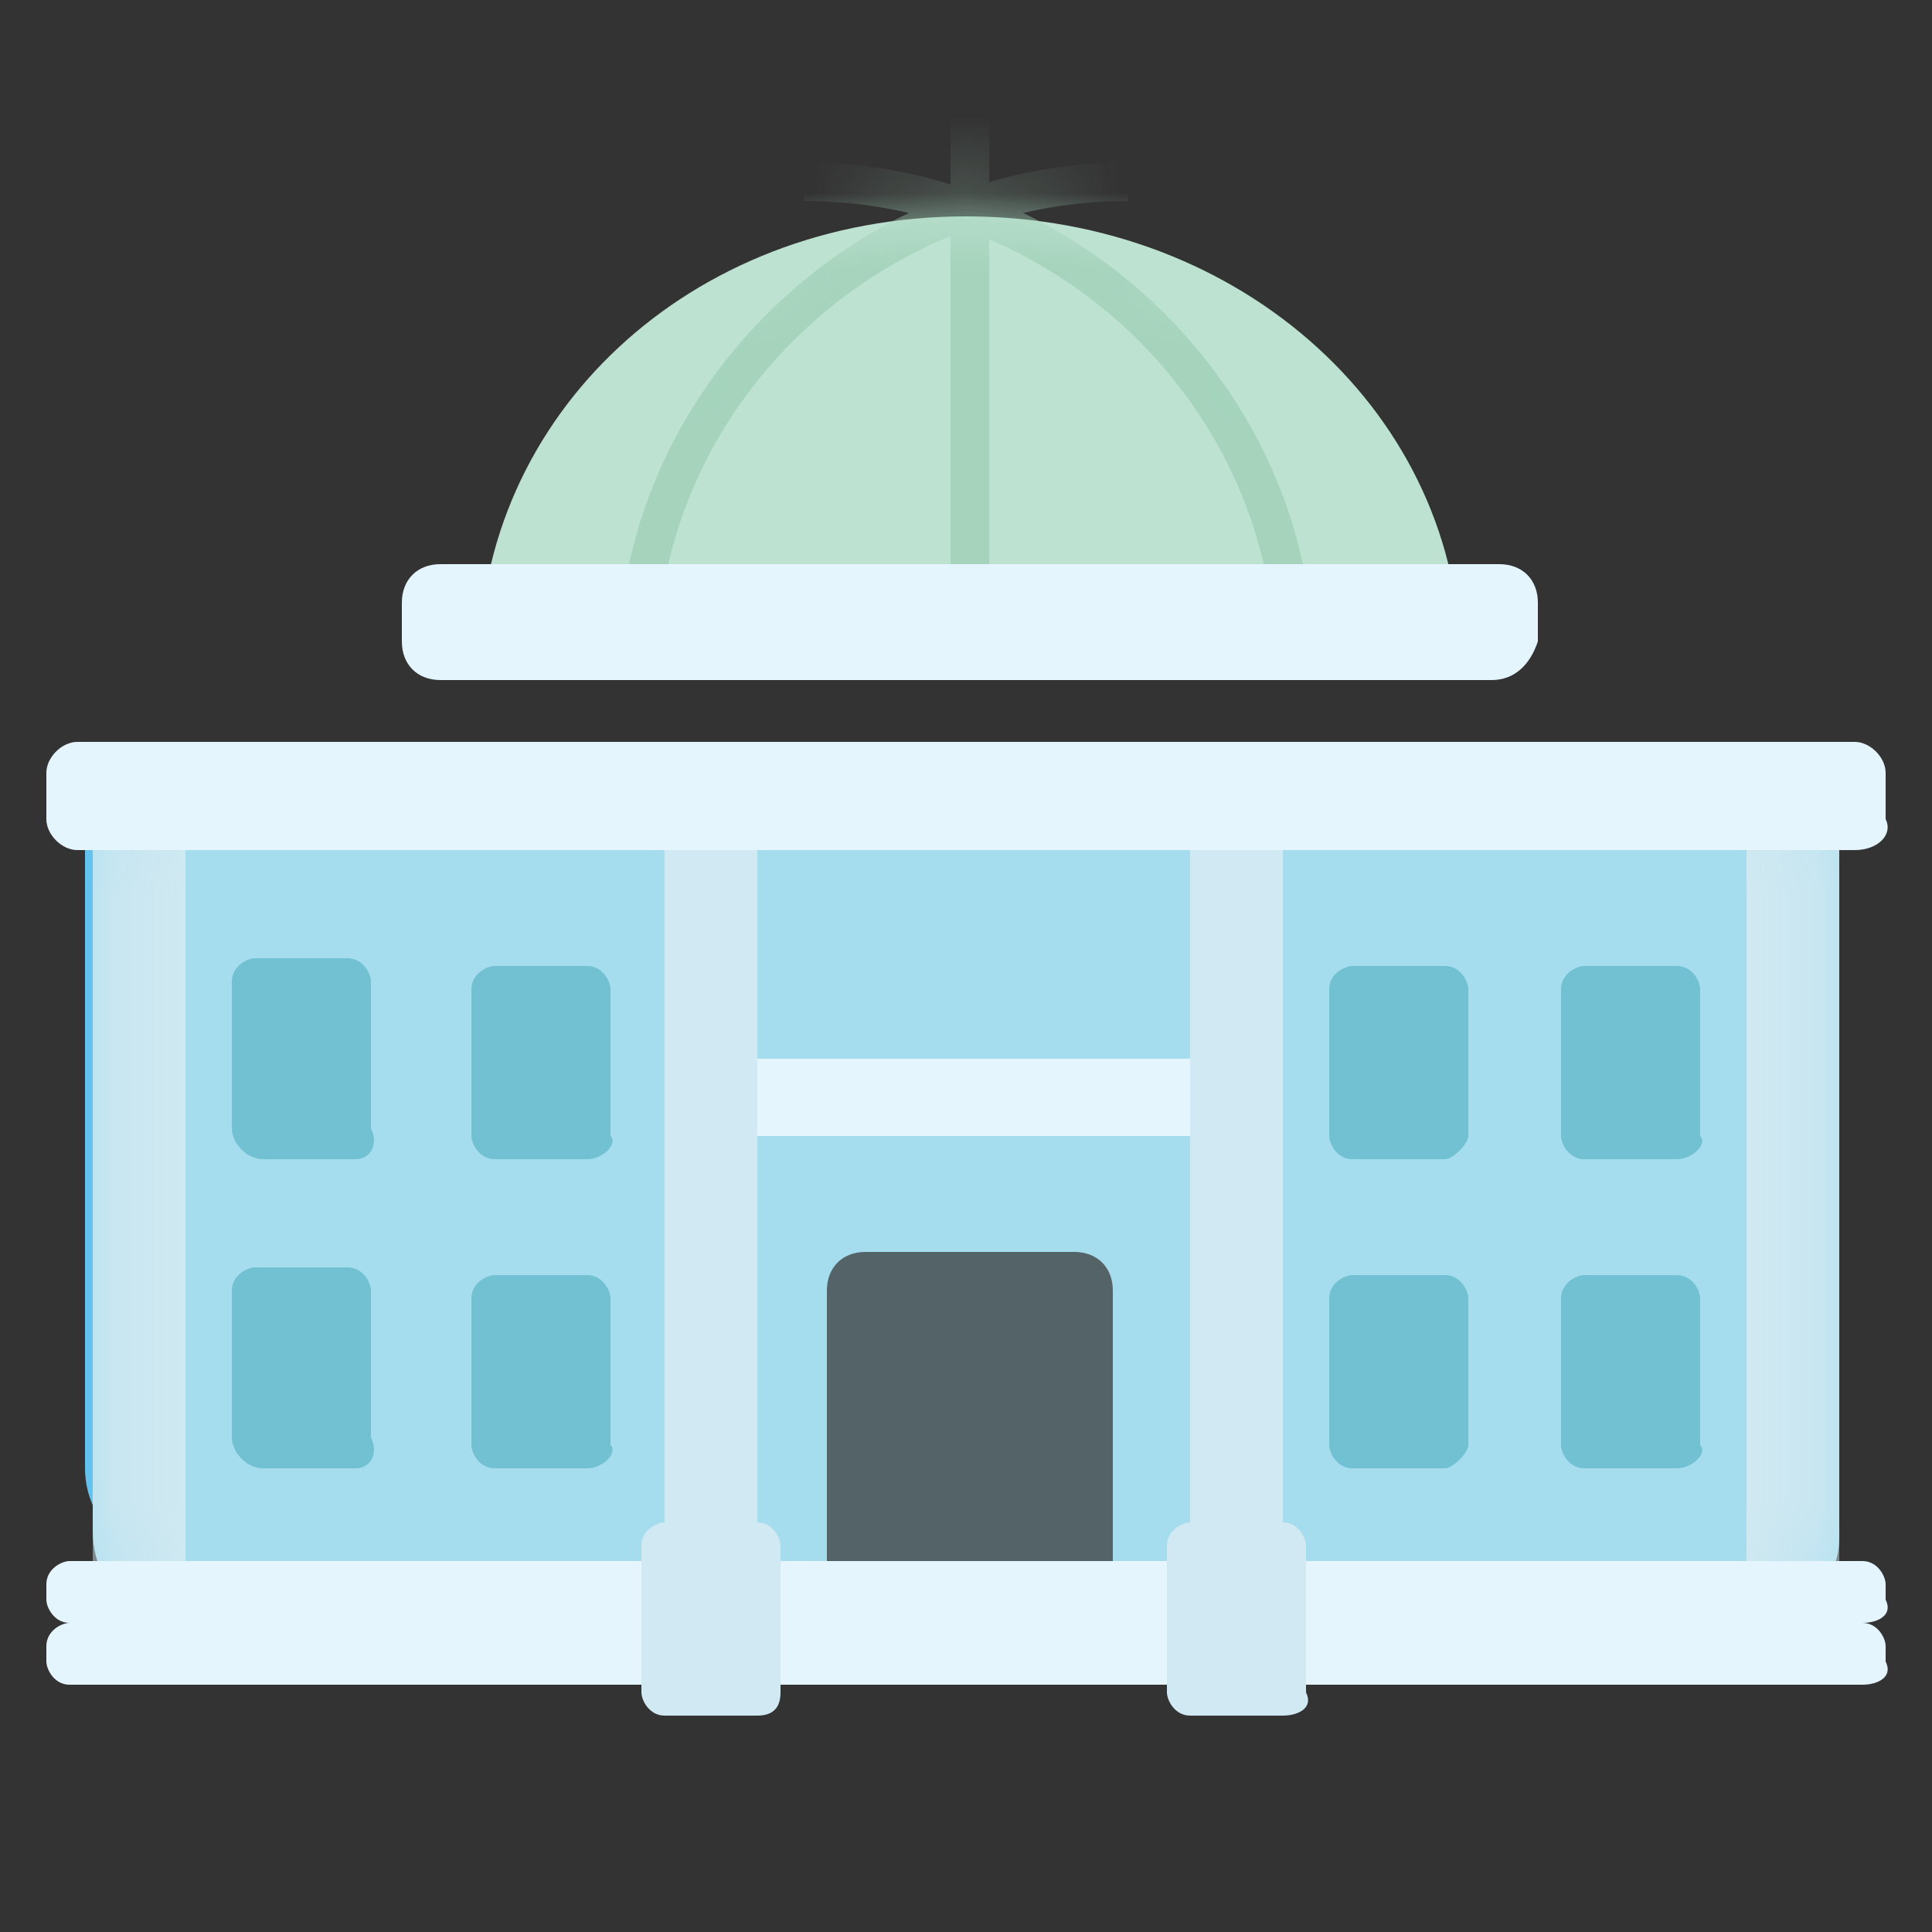 <svg width="25" height="25" viewBox="0 0 25 25" fill="none" xmlns="http://www.w3.org/2000/svg">
<rect x="0" y="0" width="25" height="25" fill="#333333" stroke="none"/>
<path d="M22.7 20.2H2.3C1.7 20.2 1.1 19.7 1.1 19V10.8C1.1 10.2 1.6 9.6 2.3 9.6H22.6C23.2 9.6 23.8 10.1 23.8 10.8V19C23.8 19.7 23.3 20.2 22.7 20.2Z" fill="#63C2EE"/>
<path d="M22.6 21H2.4C1.7 21 1.2 20.5 1.2 19.8V11C1.2 10.3 1.7 9.8 2.4 9.8H22.6C23.3 9.8 23.8 10.3 23.8 11V19.9C23.8 20.5 23.3 21 22.6 21Z" fill="#A5DDEF"/>
<path d="M16 13.7H9.2V14.7H16V13.7Z" fill="#E4F5FD"/>
<path d="M18.7 15H17.5C17.3 15 17.2 14.8 17.2 14.7V12.8C17.2 12.6 17.4 12.5 17.5 12.5H18.7C18.9 12.5 19 12.7 19 12.8V14.7C19 14.8 18.8 15 18.7 15Z" fill="#71C1D3"/>
<path d="M21.7 15H20.5C20.3 15 20.2 14.8 20.2 14.7V12.8C20.2 12.6 20.4 12.5 20.5 12.5H21.7C21.9 12.5 22 12.7 22 12.8V14.7C22.1 14.8 21.9 15 21.7 15Z" fill="#71C1D3"/>
<path d="M18.7 19H17.5C17.3 19 17.2 18.8 17.2 18.7V16.8C17.2 16.6 17.4 16.5 17.5 16.5H18.7C18.9 16.5 19 16.7 19 16.8V18.7C19 18.8 18.8 19 18.7 19Z" fill="#71C1D3"/>
<path d="M21.7 19H20.5C20.3 19 20.2 18.8 20.2 18.7V16.8C20.2 16.6 20.4 16.5 20.5 16.5H21.7C21.9 16.5 22 16.7 22 16.8V18.7C22.1 18.8 21.9 19 21.7 19Z" fill="#71C1D3"/>
<path d="M4.6 15H3.4C3.2 15 3 14.8 3 14.6V12.7C3 12.5 3.2 12.4 3.3 12.4H4.5C4.7 12.4 4.8 12.6 4.8 12.7V14.6C4.9 14.8 4.8 15 4.6 15Z" fill="#71C1D3"/>
<path d="M7.6 15H6.4C6.2 15 6.1 14.8 6.1 14.7V12.8C6.1 12.6 6.3 12.5 6.4 12.5H7.6C7.8 12.5 7.9 12.7 7.9 12.8V14.7C8 14.8 7.8 15 7.6 15Z" fill="#71C1D3"/>
<path d="M4.6 19H3.4C3.2 19 3 18.8 3 18.6V16.7C3 16.5 3.2 16.4 3.3 16.4H4.5C4.7 16.4 4.8 16.6 4.8 16.7V18.6C4.9 18.8 4.8 19 4.6 19Z" fill="#71C1D3"/>
<path d="M7.6 19H6.4C6.2 19 6.1 18.8 6.1 18.7V16.8C6.1 16.6 6.3 16.5 6.4 16.5H7.6C7.8 16.5 7.9 16.7 7.9 16.8V18.7C8 18.8 7.8 19 7.6 19Z" fill="#71C1D3"/>
<path d="M18.9 8.6C18.9 5.4 16.1 2.8 12.5 2.8C8.9 2.8 6.2 5.4 6.2 8.6H18.9Z" fill="#BEE2D1"/>
<mask id="mask0_176_388" style="mask-type:luminance" maskUnits="userSpaceOnUse" x="6" y="2" width="13" height="7">
<path d="M6.1 8.6C6.1 5.4 8.9 2.8 12.5 2.8C16.1 2.8 18.9 5.4 18.9 8.6" fill="white"/>
</mask>
<g mask="url(#mask0_176_388)">
<path d="M8.5 8.6H8C8 5.1 11 2.1 14.6 2.1V2.6C11.3 2.6 8.5 5.3 8.5 8.6Z" fill="#A5D3BC"/>
<path d="M17 8.6H16.5C16.5 5.3 13.7 2.6 10.4 2.6V2.1C14 2.1 17 5.1 17 8.6Z" fill="#A5D3BC"/>
<path d="M12.8 1.3H12.3V8.8H12.8V1.3Z" fill="#A5D3BC"/>
</g>
<mask id="mask1_176_388" style="mask-type:luminance" maskUnits="userSpaceOnUse" x="1" y="9" width="23" height="13">
<path d="M22.6 21.1H2.4C1.7 21.1 1.2 20.6 1.2 19.9V10.9C1.2 10.2 1.7 9.7 2.4 9.7H22.6C23.3 9.7 23.8 10.2 23.8 10.9V19.9C23.8 20.6 23.3 21.1 22.6 21.1Z" fill="white"/>
</mask>
<g mask="url(#mask1_176_388)">
<path d="M2.4 9.6H1.2V21.8H2.4V9.6Z" fill="#D1E9F2"/>
<path d="M9.8 9.6H8.6V21.8H9.8V9.6Z" fill="#D1E9F2"/>
<path d="M23.8 9.6H22.6V21.8H23.8V9.6Z" fill="#D1E9F2"/>
<path d="M16.6 9.6H15.4V21.8H16.6V9.6Z" fill="#D1E9F2"/>
</g>
<path d="M24 11H1C0.8 11 0.6 10.8 0.6 10.6V10C0.6 9.8 0.8 9.6 1 9.6H24C24.2 9.6 24.4 9.8 24.4 10V10.6C24.5 10.8 24.3 11 24 11Z" fill="#E4F5FD"/>
<path d="M13.9 16.2H11.2C10.9 16.2 10.7 16.4 10.7 16.7V21.2C10.7 21.5 10.9 21.7 11.2 21.7H13.9C14.2 21.7 14.4 21.5 14.4 21.2V16.7C14.4 16.4 14.2 16.2 13.9 16.2Z" fill="#536367"/>
<path d="M19.3 8.8H5.7C5.4 8.8 5.2 8.6 5.2 8.3V7.8C5.2 7.5 5.4 7.3 5.7 7.3H19.4C19.7 7.3 19.9 7.5 19.9 7.8V8.3C19.8 8.6 19.6 8.8 19.3 8.8Z" fill="#E4F5FD"/>
<path d="M24.1 21H0.9C0.7 21 0.6 20.8 0.6 20.7V20.5C0.6 20.3 0.8 20.2 0.9 20.2H24.1C24.3 20.2 24.4 20.4 24.4 20.5V20.7C24.5 20.9 24.3 21 24.1 21Z" fill="#E4F5FD"/>
<path d="M24.1 21.8H0.9C0.7 21.8 0.6 21.6 0.6 21.5V21.3C0.6 21.1 0.8 21 0.9 21H24.1C24.3 21 24.4 21.2 24.4 21.3V21.5C24.5 21.7 24.3 21.8 24.1 21.8Z" fill="#E4F5FD"/>
<path d="M9.8 22.2H8.6C8.4 22.2 8.3 22 8.3 21.9V20C8.3 19.8 8.5 19.7 8.6 19.7H9.8C10 19.7 10.1 19.9 10.1 20V21.9C10.1 22.1 10 22.2 9.8 22.2Z" fill="#D1E9F2"/>
<path d="M16.6 22.2H15.4C15.2 22.2 15.1 22 15.1 21.9V20C15.1 19.8 15.3 19.7 15.4 19.7H16.6C16.8 19.7 16.9 19.9 16.9 20V21.9C17 22.1 16.8 22.2 16.6 22.2Z" fill="#D1E9F2"/>
</svg>
